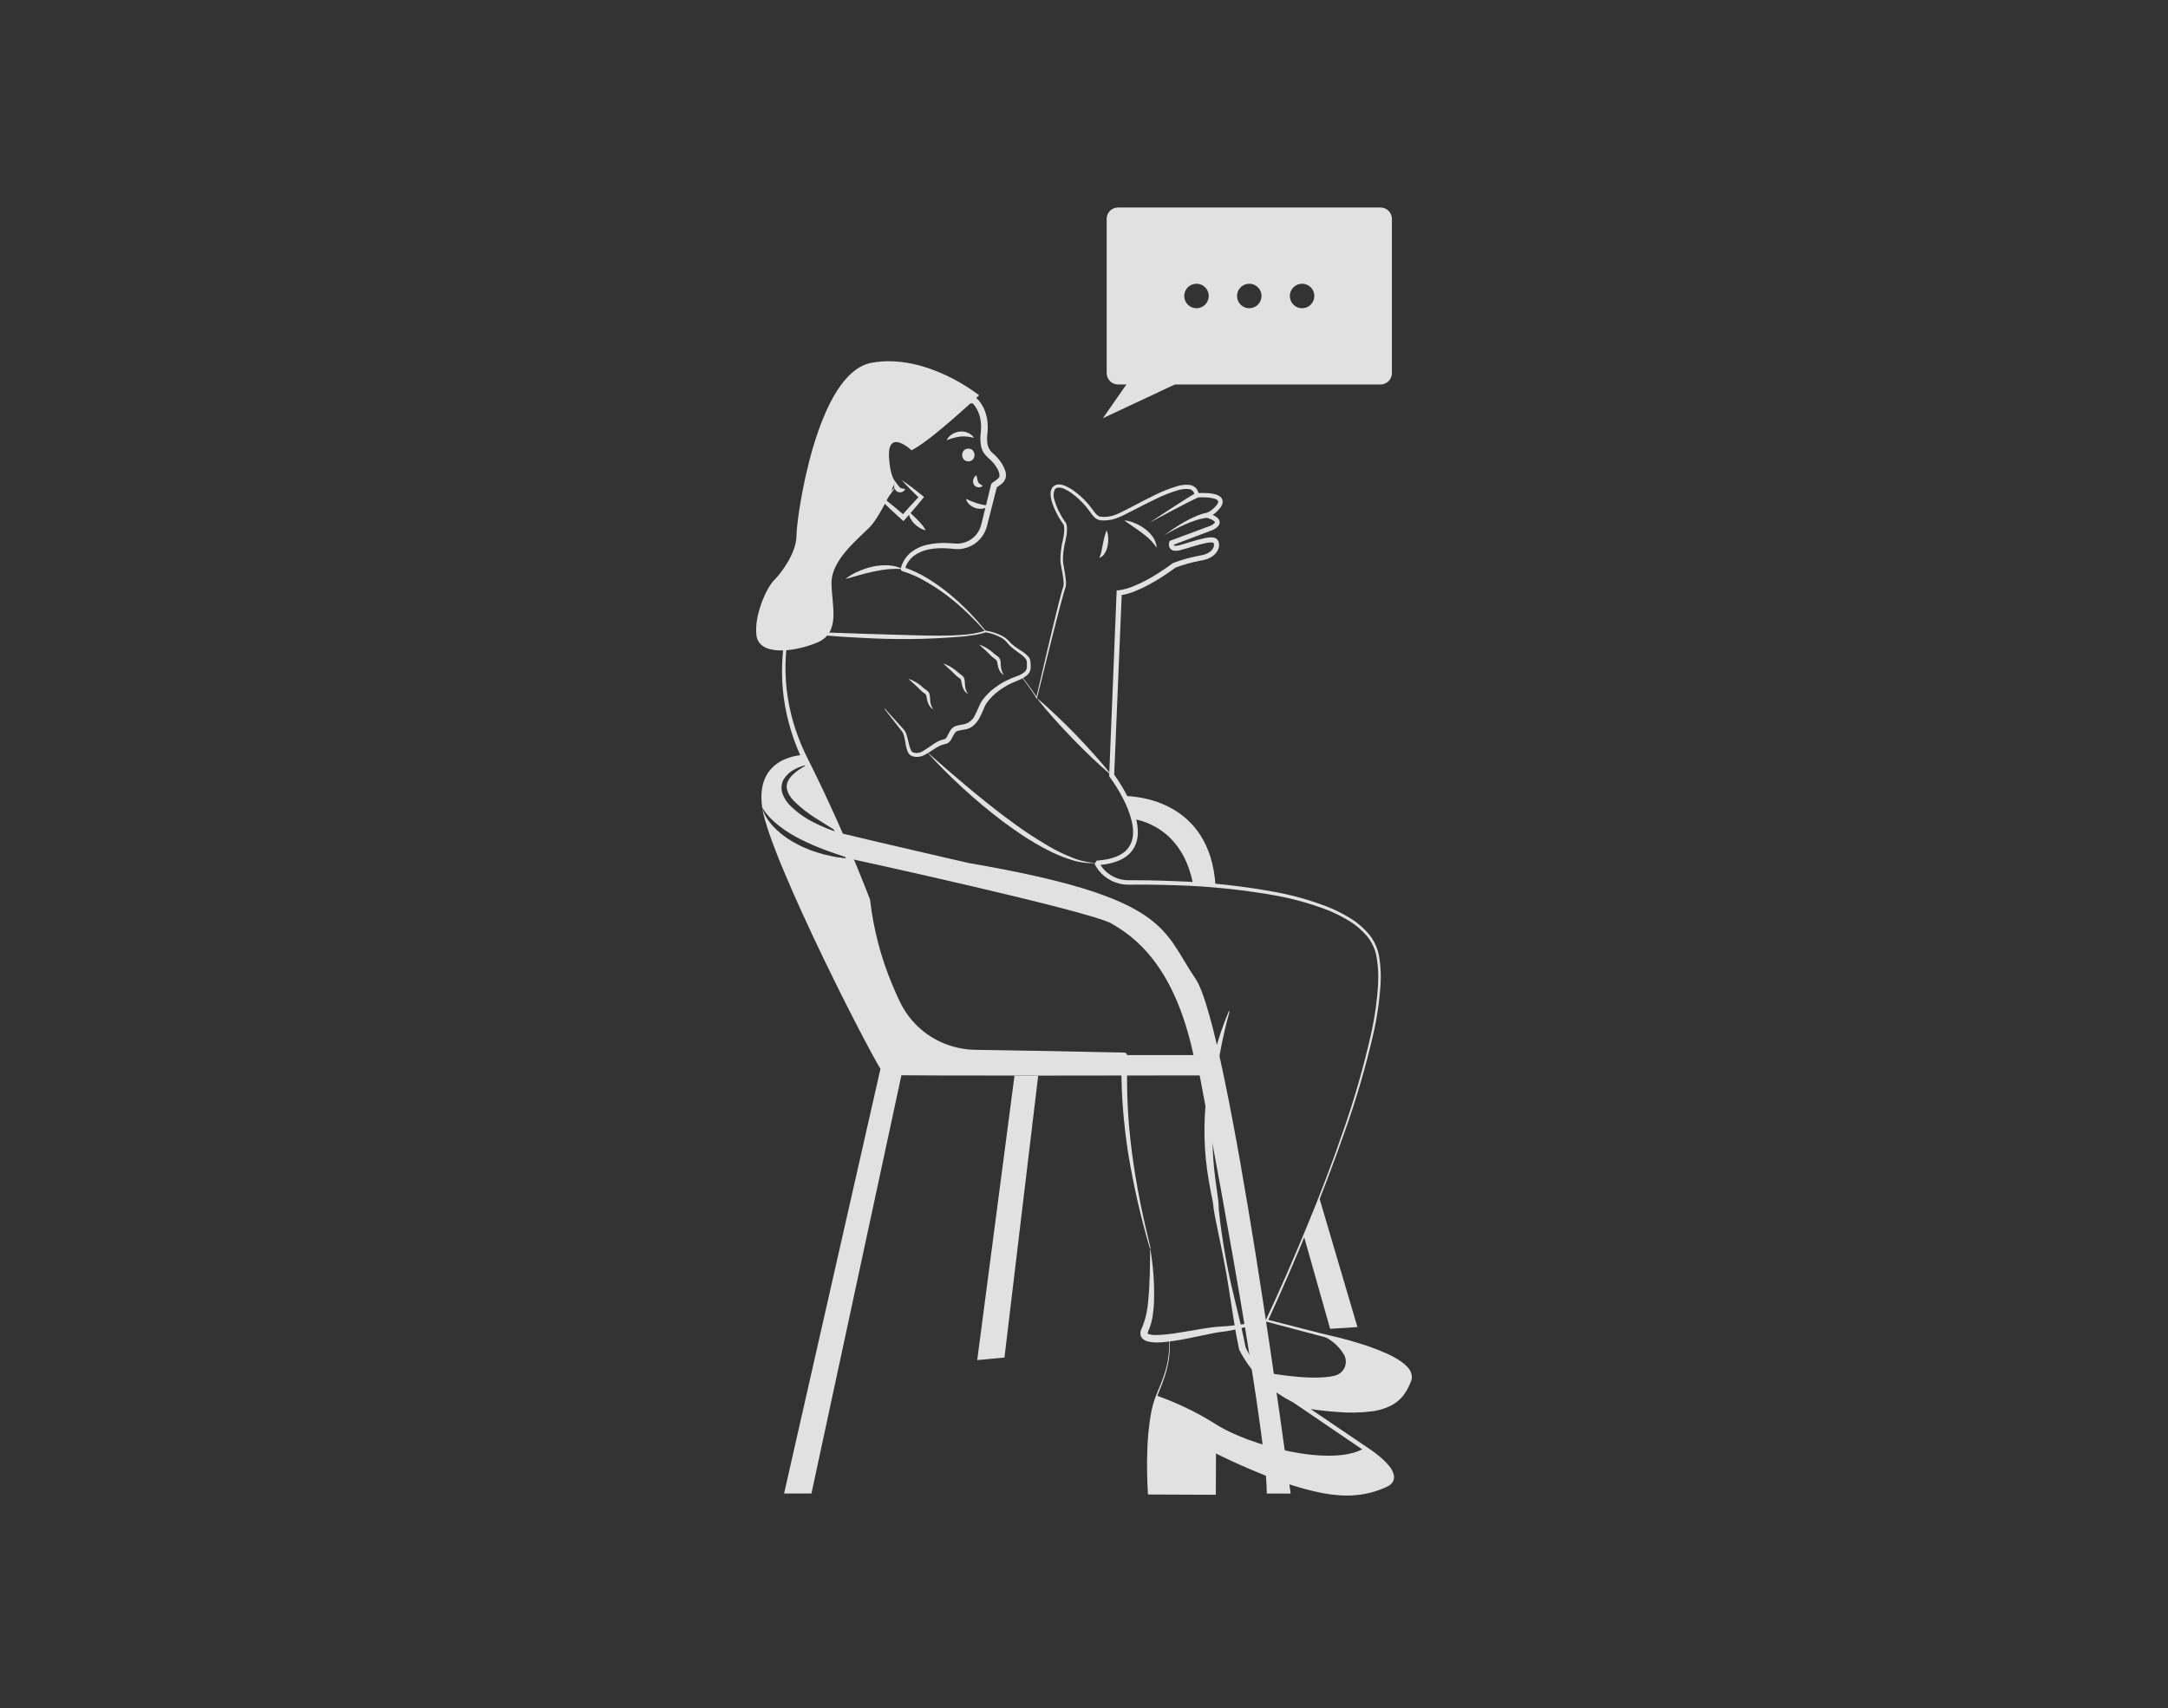 <svg width="250" height="197" viewBox="0 0 250 197" fill="none" xmlns="http://www.w3.org/2000/svg">
<rect x="0" y="0" width="250" height="197" fill="#333333" stroke="none"/>
<g opacity="0.85">
<path d="M113.632 72.864L112.61 71.75C112.25 71.397 111.907 71.029 111.54 70.685C110.814 69.99 110.051 69.335 109.254 68.724C108.458 68.116 107.622 67.563 106.752 67.068C105.899 66.567 104.992 66.166 104.048 65.871L104.045 65.87C103.984 65.853 103.933 65.813 103.901 65.759C103.87 65.705 103.86 65.64 103.874 65.579C104.045 64.853 104.448 64.203 105.022 63.728C105.597 63.275 106.27 62.963 106.986 62.816C107.682 62.668 108.393 62.606 109.103 62.63C109.45 62.632 109.82 62.671 110.145 62.691C110.453 62.715 110.764 62.688 111.064 62.612C111.514 62.501 111.93 62.282 112.276 61.973C112.622 61.665 112.887 61.277 113.048 60.842C113.152 60.569 113.217 60.218 113.304 59.887L114.284 55.889C114.306 55.801 114.359 55.725 114.434 55.676C114.829 55.417 115.227 55.154 115.26 54.927C115.254 54.55 115.129 54.184 114.903 53.881C114.671 53.513 114.383 53.183 114.05 52.904C113.853 52.734 113.675 52.544 113.518 52.337C113.351 52.11 113.229 51.852 113.159 51.579C113.04 51.076 113.013 50.556 113.081 50.044C113.136 49.603 113.145 49.156 113.106 48.713C113.062 48.284 112.954 47.864 112.785 47.468C112.698 47.274 112.595 47.089 112.478 46.912C112.367 46.747 112.239 46.595 112.094 46.46L112.316 46.541L107.125 46.375L101.934 46.173L102.216 45.986C100.309 50.799 98.373 55.598 96.509 60.426C96.292 61.036 95.986 61.609 95.722 62.199L94.904 63.959L93.291 67.488L91.683 71.02C91.145 72.183 90.811 73.43 90.695 74.706C90.429 77.261 90.606 79.842 91.218 82.337C91.524 83.579 91.929 84.795 92.43 85.973C92.676 86.565 92.954 87.135 93.244 87.711C93.533 88.292 93.83 88.868 94.108 89.454C96.367 94.122 98.436 98.875 100.313 103.712C100.325 103.742 100.333 103.774 100.337 103.807L100.337 103.815C100.723 107.171 101.582 110.455 102.889 113.57C103.216 114.341 103.554 115.132 103.934 115.86C105.077 118.057 107.021 119.731 109.364 120.535C110.136 120.805 110.938 120.979 111.753 121.051C112.551 121.108 113.435 121.095 114.28 121.114C115.986 121.135 117.693 121.164 119.399 121.2L129.638 121.402L129.643 121.402C129.732 121.404 129.817 121.441 129.88 121.505C129.942 121.569 129.976 121.655 129.976 121.744C129.962 123.622 129.939 125.482 130.03 127.346C130.116 129.209 130.286 131.07 130.528 132.922C130.774 134.773 131.078 136.618 131.44 138.455C131.803 140.29 132.225 142.115 132.67 143.935C132.673 143.946 132.671 143.958 132.665 143.968C132.659 143.977 132.65 143.984 132.639 143.987C132.628 143.99 132.616 143.989 132.606 143.983C132.597 143.977 132.589 143.968 132.586 143.957C131.529 140.355 130.695 136.69 130.089 132.985C129.802 131.127 129.587 129.257 129.456 127.379C129.317 125.502 129.299 123.613 129.292 121.744L129.63 122.086L119.389 122.03C117.682 122.024 115.975 122.01 114.269 121.987C113.407 121.97 112.583 121.989 111.678 121.929C109.891 121.787 108.17 121.195 106.675 120.207C105.179 119.22 103.958 117.87 103.125 116.284C102.716 115.499 102.374 114.721 102.043 113.919C100.729 110.717 99.876 107.346 99.508 103.904L99.533 104.007C98.62 101.598 97.645 99.202 96.646 96.822C95.65 94.439 94.606 92.077 93.514 89.737L92.686 87.987C92.407 87.402 92.13 86.803 91.892 86.194C91.406 84.979 91.019 83.727 90.733 82.45C90.159 79.895 90.028 77.261 90.346 74.663C90.431 74.014 90.557 73.371 90.722 72.738C90.805 72.422 90.9 72.108 91.01 71.798C91.125 71.492 91.255 71.192 91.4 70.9L93.032 67.379C94.114 65.028 95.228 62.692 96.231 60.309C98.082 55.479 99.86 50.619 101.668 45.775C101.689 45.719 101.727 45.67 101.776 45.637C101.825 45.603 101.884 45.585 101.944 45.586L101.95 45.587L107.144 45.673L112.337 45.796L112.348 45.796C112.426 45.798 112.501 45.827 112.56 45.877C112.764 46.057 112.944 46.262 113.096 46.487C113.242 46.7 113.368 46.925 113.475 47.16C113.68 47.628 113.812 48.124 113.867 48.631C113.914 49.124 113.91 49.621 113.853 50.113C113.799 50.535 113.815 50.963 113.903 51.38C114.015 51.766 114.248 52.106 114.567 52.35C114.95 52.681 115.28 53.069 115.545 53.501C115.678 53.722 115.791 53.954 115.883 54.195C115.999 54.481 116.03 54.794 115.973 55.097C115.885 55.402 115.697 55.669 115.441 55.857C115.23 56.023 115.027 56.148 114.834 56.276L114.984 56.063L113.969 60.053C113.877 60.385 113.82 60.712 113.681 61.082C113.477 61.616 113.147 62.091 112.717 62.468C112.288 62.845 111.773 63.111 111.218 63.243C110.85 63.333 110.47 63.359 110.094 63.321C109.735 63.29 109.423 63.249 109.083 63.239C108.421 63.202 107.757 63.246 107.105 63.369C106.47 63.484 105.87 63.745 105.352 64.132C104.851 64.529 104.494 65.079 104.337 65.699L104.164 65.407C105.143 65.732 106.081 66.169 106.96 66.711C107.828 67.243 108.659 67.833 109.447 68.478C110.232 69.122 110.98 69.808 111.689 70.534C112.048 70.891 112.379 71.275 112.723 71.647L113.698 72.808C113.705 72.817 113.709 72.828 113.708 72.84C113.707 72.851 113.702 72.861 113.694 72.869C113.685 72.876 113.674 72.88 113.663 72.879C113.651 72.879 113.641 72.874 113.633 72.865L113.632 72.864Z" fill="white"/>
<path d="M134.869 154.297C134.921 155.059 134.902 155.824 134.812 156.583C134.71 157.341 134.535 158.087 134.289 158.812C134.05 159.537 133.764 160.244 133.478 160.95C133.211 161.656 133.016 162.388 132.897 163.133C132.665 164.632 132.547 166.147 132.544 167.663C132.526 169.18 132.566 170.702 132.669 172.212L132.519 172.073L140.018 172.04L139.835 172.223L139.814 167.32L139.813 166.996L140.108 167.137C142.756 168.437 145.475 169.588 148.251 170.584C149.64 171.061 151.058 171.447 152.497 171.74C153.923 172.036 155.388 172.094 156.833 171.91C157.548 171.806 158.251 171.623 158.927 171.366C159.26 171.256 159.582 171.116 159.889 170.948C160.013 170.886 160.115 170.785 160.179 170.662C160.243 170.538 160.266 170.397 160.245 170.26C160.169 169.941 160.015 169.647 159.798 169.402C159.572 169.127 159.325 168.87 159.058 168.635C158.512 168.156 157.93 167.72 157.317 167.33L149.974 162.334L149.079 161.725L150.153 161.882C151.49 162.077 152.83 162.275 154.174 162.367C155.508 162.492 156.852 162.473 158.183 162.31C159.486 162.136 160.781 161.639 161.553 160.581L161.823 160.176C161.907 160.036 161.979 159.888 162.058 159.745C162.21 159.473 162.32 159.179 162.383 158.874C162.39 158.583 162.291 158.299 162.103 158.076C161.899 157.828 161.665 157.607 161.406 157.419C160.289 156.678 159.078 156.092 157.805 155.675C156.534 155.22 155.234 154.84 153.924 154.505C152.61 154.198 151.291 153.838 149.981 153.49L146.044 152.444L145.895 152.404L145.96 152.265C147.633 148.723 149.188 145.122 150.687 141.502C152.182 137.879 153.599 134.222 154.864 130.513C156.164 126.818 157.247 123.05 158.107 119.228C158.535 117.321 158.806 115.383 158.917 113.432C158.971 112.463 158.919 111.491 158.762 110.534C158.627 109.583 158.23 108.689 157.615 107.951C156.986 107.22 156.24 106.598 155.407 106.112C154.571 105.619 153.694 105.197 152.787 104.851C150.959 104.173 149.074 103.654 147.156 103.302C143.306 102.611 139.409 102.21 135.499 102.103C134.521 102.067 133.543 102.047 132.565 102.037L131.098 102.033C130.607 102.025 130.131 102.064 129.599 102.01C128.948 101.935 128.324 101.714 127.771 101.362C127.219 101.011 126.754 100.539 126.41 99.981C126.373 99.927 126.343 99.87 126.312 99.812L126.265 99.727L126.242 99.684L126.23 99.662C126.026 99.995 126.491 99.183 126.455 99.267L126.811 99.231C127.049 99.213 127.285 99.18 127.518 99.133L127.868 99.069C127.982 99.041 128.094 99.005 128.207 98.974C128.653 98.855 129.078 98.665 129.464 98.411C129.835 98.162 130.137 97.823 130.342 97.425C130.76 96.632 130.712 95.65 130.511 94.737C130.279 93.808 129.934 92.911 129.483 92.066C129.041 91.209 128.533 90.388 127.963 89.61L127.901 89.525L127.905 89.425L128.756 68.367L128.766 68.111L129.024 68.08C129.589 67.998 130.141 67.847 130.669 67.63C131.213 67.414 131.742 67.164 132.254 66.882C132.771 66.604 133.276 66.298 133.772 65.978C134.266 65.658 134.758 65.322 135.222 64.971L135.258 64.944L135.293 64.931C136.239 64.573 137.214 64.298 138.208 64.107C138.33 64.085 138.464 64.064 138.575 64.04C138.685 64.02 138.794 63.993 138.9 63.959C139.108 63.897 139.304 63.801 139.48 63.675C139.648 63.559 139.787 63.404 139.885 63.225C139.977 63.074 140.01 62.895 139.979 62.722C139.975 62.696 139.966 62.671 139.952 62.649C139.939 62.627 139.92 62.609 139.898 62.595C139.888 62.575 139.854 62.583 139.831 62.568C139.785 62.567 139.747 62.557 139.696 62.558C139.469 62.564 139.243 62.592 139.021 62.643C138.553 62.74 138.08 62.876 137.608 63.016C137.133 63.156 136.663 63.307 136.171 63.437C135.885 63.533 135.58 63.554 135.284 63.499C135.182 63.468 135.087 63.417 135.006 63.347C134.924 63.27 134.863 63.172 134.829 63.064C134.778 62.885 134.782 62.695 134.84 62.519L134.876 62.391L135.013 62.339L139.633 60.621L139.606 60.633C139.765 60.561 139.91 60.464 140.036 60.345C140.067 60.318 140.089 60.283 140.099 60.244C140.101 60.236 140.098 60.209 140.053 60.159C139.931 60.042 139.787 59.95 139.629 59.888C139.454 59.811 139.273 59.747 139.088 59.697L138.221 59.463L139.068 59.184C139.45 59.042 139.792 58.812 140.066 58.512C140.139 58.437 140.208 58.359 140.273 58.278L140.366 58.157C140.384 58.133 140.404 58.086 140.424 58.052C140.455 57.989 140.472 57.921 140.474 57.851C140.47 57.799 140.447 57.751 140.41 57.715C140.275 57.6 140.113 57.522 139.939 57.488C139.735 57.437 139.528 57.403 139.319 57.386C138.887 57.35 138.452 57.347 138.02 57.377L137.794 57.392L137.752 57.152C137.741 56.971 137.678 56.796 137.571 56.65C137.451 56.521 137.291 56.437 137.117 56.411C136.691 56.37 136.26 56.413 135.851 56.54C134.977 56.797 134.127 57.129 133.311 57.534C132.481 57.928 131.662 58.353 130.84 58.777C130.428 58.989 130.015 59.2 129.595 59.402C129.168 59.625 128.718 59.8 128.252 59.925C128.016 59.965 127.787 59.998 127.546 60.018C127.294 60.047 127.04 60.038 126.792 59.989C126.528 59.922 126.29 59.776 126.111 59.571C125.953 59.39 125.806 59.202 125.669 59.005C125.146 58.263 124.514 57.604 123.794 57.05C123.446 56.771 123.063 56.54 122.654 56.361C122.466 56.279 122.262 56.237 122.056 56.237C121.968 56.238 121.882 56.26 121.805 56.303C121.728 56.345 121.662 56.405 121.614 56.479C121.457 56.865 121.452 57.297 121.601 57.687C121.724 58.121 121.887 58.544 122.089 58.948C122.284 59.356 122.511 59.747 122.769 60.119L122.882 60.259C122.923 60.321 122.954 60.389 122.974 60.46C123.01 60.583 123.031 60.711 123.036 60.839C123.048 61.079 123.038 61.32 123.008 61.559C122.981 61.795 122.94 62.029 122.885 62.26C122.827 62.49 122.776 62.703 122.734 62.929C122.65 63.377 122.598 63.83 122.577 64.285L122.569 64.626C122.572 64.735 122.583 64.843 122.6 64.95C122.632 65.174 122.674 65.401 122.715 65.629C122.806 66.087 122.873 66.55 122.916 67.016C122.944 67.263 122.929 67.513 122.871 67.755L122.755 68.081L122.659 68.411L122.295 69.746C121.357 73.322 120.472 76.915 119.586 80.506L119.554 80.634L119.493 80.514C119.373 80.296 119.242 80.084 119.1 79.879L118.67 79.259C118.377 78.849 118.078 78.443 117.776 78.04L117.822 78.005C118.129 78.404 118.435 78.806 118.733 79.213L119.173 79.829C119.322 80.037 119.459 80.252 119.583 80.475L119.49 80.483C120.328 76.88 121.164 73.277 122.054 69.684C122.167 69.235 122.28 68.787 122.405 68.338L122.5 68.002L122.614 67.673C122.659 67.464 122.668 67.248 122.642 67.035C122.596 66.58 122.527 66.128 122.435 65.68C122.393 65.453 122.348 65.225 122.313 64.992C122.293 64.871 122.281 64.749 122.276 64.626L122.283 64.273C122.301 63.804 122.351 63.337 122.434 62.874C122.475 62.645 122.53 62.408 122.584 62.19C122.634 61.97 122.671 61.748 122.695 61.524C122.722 61.304 122.729 61.081 122.717 60.86C122.712 60.757 122.696 60.655 122.667 60.556C122.635 60.452 122.615 60.444 122.51 60.315C122.237 59.929 121.996 59.521 121.789 59.095C121.574 58.673 121.4 58.232 121.267 57.777C121.199 57.542 121.158 57.3 121.144 57.056C121.122 56.788 121.182 56.519 121.316 56.286C121.394 56.165 121.5 56.065 121.626 55.994C121.751 55.923 121.892 55.883 122.036 55.877C122.294 55.872 122.55 55.921 122.788 56.021C123.23 56.209 123.645 56.455 124.022 56.753C124.775 57.323 125.438 58.004 125.988 58.772C126.266 59.143 126.516 59.524 126.884 59.594C127.316 59.641 127.754 59.614 128.178 59.516C128.605 59.394 129.017 59.228 129.409 59.02C129.821 58.818 130.23 58.605 130.639 58.39C131.457 57.961 132.277 57.528 133.115 57.123C133.954 56.7 134.829 56.351 135.729 56.08C136.204 55.931 136.706 55.881 137.202 55.933C137.488 55.977 137.751 56.118 137.945 56.332C138.12 56.555 138.225 56.825 138.246 57.107L137.979 56.883C138.44 56.847 138.902 56.847 139.363 56.882C139.601 56.901 139.836 56.938 140.068 56.994C140.335 57.048 140.583 57.175 140.783 57.36C140.905 57.484 140.978 57.647 140.99 57.82C140.995 57.975 140.963 58.129 140.896 58.269C140.865 58.334 140.83 58.397 140.792 58.458C140.755 58.509 140.719 58.557 140.681 58.604C140.607 58.698 140.528 58.788 140.445 58.875C140.114 59.24 139.7 59.52 139.238 59.691L139.218 59.178C139.433 59.234 139.644 59.307 139.848 59.395C140.077 59.486 140.285 59.623 140.459 59.797C140.519 59.859 140.567 59.933 140.599 60.014C140.631 60.096 140.646 60.182 140.644 60.269C140.631 60.437 140.559 60.594 140.442 60.714C140.271 60.885 140.072 61.025 139.853 61.127L139.843 61.132L139.827 61.138L135.216 62.881L135.389 62.702C135.371 62.763 135.368 62.828 135.382 62.89C135.395 62.923 135.389 62.919 135.445 62.942C135.64 62.963 135.838 62.94 136.024 62.876C136.49 62.751 136.965 62.599 137.442 62.458C137.92 62.316 138.401 62.176 138.904 62.071C139.167 62.011 139.435 61.978 139.704 61.973C139.783 61.975 139.861 61.982 139.939 61.993C140.037 62.011 140.13 62.048 140.215 62.102C140.381 62.209 140.5 62.377 140.545 62.57C140.617 62.887 140.567 63.219 140.403 63.501C140.264 63.759 140.066 63.981 139.827 64.15C139.599 64.314 139.346 64.439 139.078 64.52C138.949 64.562 138.816 64.595 138.682 64.62L138.318 64.687C137.362 64.871 136.424 65.138 135.513 65.482L135.584 65.442C135.096 65.811 134.602 66.149 134.095 66.478C133.589 66.806 133.072 67.12 132.539 67.407C132.006 67.702 131.455 67.963 130.889 68.189C130.312 68.426 129.708 68.591 129.09 68.679L129.358 68.392L128.478 89.448L128.42 89.264C129.007 90.07 129.53 90.921 129.985 91.808C130.455 92.697 130.813 93.64 131.052 94.616C131.166 95.117 131.219 95.631 131.209 96.145C131.198 96.677 131.068 97.199 130.827 97.674C130.58 98.151 130.216 98.558 129.77 98.856C129.335 99.142 128.858 99.355 128.356 99.489C128.233 99.522 128.11 99.561 127.987 99.59L127.613 99.658C127.366 99.707 127.116 99.741 126.864 99.759L126.49 99.796C126.43 99.878 126.893 99.074 126.703 99.424L126.713 99.443L126.734 99.48L126.775 99.556C126.801 99.607 126.83 99.657 126.861 99.705C127.161 100.196 127.569 100.613 128.054 100.923C128.538 101.234 129.087 101.431 129.659 101.499C130.102 101.55 130.61 101.518 131.098 101.529L132.572 101.543C133.554 101.56 134.536 101.587 135.517 101.63C139.449 101.765 143.365 102.195 147.231 102.918C149.169 103.287 151.071 103.825 152.915 104.524C153.839 104.884 154.73 105.32 155.58 105.83C156.439 106.341 157.209 106.991 157.856 107.753C158.5 108.534 158.915 109.479 159.055 110.482C159.212 111.461 159.26 112.454 159.2 113.444C159.079 115.41 158.797 117.362 158.356 119.281C157.476 123.108 156.372 126.88 155.05 130.577C152.446 137.98 149.46 145.24 146.192 152.375L146.108 152.196L150.051 153.206C151.368 153.542 152.671 153.886 154.004 154.184C155.326 154.509 156.638 154.88 157.927 155.328C158.572 155.554 159.211 155.799 159.836 156.082C160.472 156.358 161.078 156.697 161.646 157.094C161.937 157.303 162.201 157.548 162.43 157.824C162.682 158.126 162.815 158.51 162.804 158.903C162.801 159.003 162.783 159.103 162.75 159.197C162.728 159.287 162.697 159.375 162.657 159.458C162.585 159.617 162.525 159.779 162.444 159.935C162.362 160.09 162.285 160.247 162.197 160.4L161.905 160.843C161.479 161.421 160.916 161.884 160.266 162.189C159.63 162.489 158.952 162.688 158.255 162.78C156.889 162.952 155.509 162.976 154.139 162.852C152.774 162.763 151.424 162.567 150.076 162.374L150.254 161.922L157.595 166.897C158.229 167.304 158.832 167.759 159.396 168.258C159.684 168.513 159.95 168.791 160.192 169.089C160.464 169.403 160.652 169.78 160.739 170.187C160.779 170.423 160.739 170.665 160.626 170.877C160.57 170.979 160.501 171.074 160.419 171.159C160.34 171.233 160.254 171.301 160.163 171.361C159.823 171.551 159.466 171.707 159.096 171.827C158.387 172.094 157.652 172.282 156.902 172.388C156.153 172.491 155.397 172.523 154.642 172.482C154.268 172.447 153.893 172.418 153.52 172.376L152.411 172.2C150.951 171.898 149.513 171.501 148.104 171.012C145.312 170.005 142.582 168.833 139.929 167.503L140.222 167.32L140.201 172.223L140.201 172.407L140.018 172.407L132.519 172.375L132.376 172.374L132.368 172.235C132.278 170.708 132.245 169.184 132.289 167.658C132.314 166.13 132.455 164.607 132.71 163.1C132.842 162.344 133.051 161.603 133.334 160.89C133.63 160.189 133.924 159.489 134.172 158.772C134.426 158.058 134.611 157.321 134.722 156.571C134.822 155.818 134.853 155.058 134.812 154.301L134.869 154.297Z" fill="white"/>
<path d="M97.471 66.793C97.931 66.432 98.436 66.132 98.973 65.902C99.509 65.663 100.067 65.479 100.639 65.351C101.218 65.229 101.81 65.178 102.401 65.2C102.993 65.228 103.573 65.377 104.105 65.639C103.54 65.602 102.973 65.606 102.409 65.65C101.855 65.71 101.305 65.799 100.76 65.915C100.213 66.028 99.672 66.177 99.126 66.323L97.471 66.793Z" fill="white"/>
<path d="M132.518 60.303L135.17 58.564L136.505 57.706C136.954 57.423 137.398 57.141 137.87 56.872L138.128 57.388C137.661 57.6 137.188 57.843 136.72 58.082L135.315 58.812L132.518 60.303Z" fill="white"/>
<path d="M134.249 61.745C134.976 61.191 135.738 60.683 136.53 60.226C136.93 59.995 137.342 59.785 137.764 59.598C138.197 59.403 138.648 59.254 139.112 59.152L139.194 59.723C138.76 59.772 138.332 59.866 137.917 60.003C137.489 60.14 137.07 60.301 136.66 60.484C135.83 60.852 135.025 61.273 134.249 61.745Z" fill="white"/>
<path d="M129.634 60.014C130.067 60.061 130.49 60.175 130.888 60.351C131.292 60.517 131.673 60.733 132.022 60.996C132.381 61.258 132.694 61.579 132.947 61.944C133.207 62.309 133.359 62.74 133.384 63.187C133.157 62.842 132.894 62.521 132.6 62.231C132.308 61.955 131.999 61.697 131.676 61.457C131.029 60.965 130.332 60.534 129.634 60.014Z" fill="white"/>
<path d="M127.614 61.168C127.722 61.444 127.782 61.736 127.793 62.032C127.81 62.323 127.791 62.615 127.736 62.901C127.683 63.197 127.581 63.481 127.434 63.742C127.368 63.884 127.272 64.01 127.154 64.114C127.037 64.217 126.898 64.294 126.749 64.341C126.88 64.102 126.971 63.843 127.016 63.574L127.17 62.792C127.221 62.527 127.275 62.26 127.346 61.99C127.412 61.709 127.502 61.434 127.614 61.168Z" fill="white"/>
<path d="M112.903 45.592C112.903 45.592 107.423 50.784 105.115 51.938C105.115 51.938 102.306 49.3 102.519 52.803C102.654 55.037 103.24 55.543 103.24 55.543C103.24 55.543 101.653 59.437 100.211 60.88C98.769 62.322 95.884 64.629 95.884 67.226C95.884 69.822 97.038 72.995 94.154 74.149C91.269 75.302 87.519 75.591 87.231 73.283C86.942 70.976 88.385 67.803 89.25 66.937C90.115 66.072 91.846 63.764 91.846 61.745C91.846 59.726 94.154 42.995 100.5 41.842C106.846 40.688 112.903 45.592 112.903 45.592Z" fill="white"/>
<path d="M103.24 55.543C103.342 55.669 103.437 55.799 103.525 55.934C103.586 56.025 103.655 56.109 103.731 56.188C103.788 56.248 103.861 56.292 103.942 56.315C104.006 56.335 104.071 56.35 104.137 56.361C104.224 56.372 104.309 56.388 104.394 56.408C104.353 56.495 104.293 56.571 104.22 56.633C104.146 56.694 104.061 56.739 103.968 56.764C103.858 56.797 103.741 56.8 103.629 56.772C103.517 56.744 103.415 56.686 103.333 56.605C103.197 56.466 103.114 56.284 103.097 56.091C103.08 55.897 103.131 55.704 103.24 55.543Z" fill="white"/>
<path d="M103.973 55.361C104.394 55.642 104.796 55.944 105.199 56.245C105.599 56.549 105.994 56.859 106.384 57.175L106.555 57.313L106.405 57.503C106.243 57.709 106.073 57.907 105.907 58.109C105.739 58.309 105.575 58.514 105.403 58.71C105.059 59.104 104.724 59.505 104.371 59.891L104.179 60.102L103.97 59.917C103.219 59.252 102.49 58.563 101.773 57.86L101.627 57.717L101.755 57.588C102.269 57.074 102.788 56.566 103.337 56.083C102.928 56.689 102.489 57.269 102.044 57.843L102.027 57.571C102.815 58.194 103.591 58.83 104.345 59.49L103.944 59.516C104.283 59.117 104.638 58.733 104.985 58.343C105.158 58.147 105.341 57.959 105.518 57.767C105.697 57.576 105.872 57.382 106.056 57.196L106.077 57.524C105.714 57.177 105.357 56.825 105.004 56.466C104.655 56.104 104.304 55.744 103.973 55.361Z" fill="white"/>
<path d="M111.663 53.215C112.609 53.215 112.611 51.745 111.663 51.745C110.717 51.745 110.715 53.215 111.663 53.215Z" fill="white"/>
<path d="M109.153 50.784C109.292 50.503 109.505 50.267 109.77 50.101C110.036 49.923 110.342 49.812 110.66 49.779C110.982 49.739 111.309 49.787 111.605 49.919C111.896 50.038 112.146 50.238 112.326 50.495C112.015 50.447 111.752 50.374 111.486 50.353C111.233 50.323 110.976 50.322 110.723 50.352C110.183 50.428 109.656 50.573 109.153 50.784Z" fill="white"/>
<path d="M112.597 54.816C112.649 55.002 112.675 55.153 112.701 55.285C112.721 55.388 112.751 55.489 112.792 55.586C112.824 55.663 112.876 55.73 112.943 55.78C112.983 55.822 113.048 55.851 113.108 55.899C113.183 55.942 113.256 55.991 113.324 56.044C113.251 56.102 113.17 56.149 113.082 56.181C112.99 56.208 112.894 56.216 112.799 56.207C112.685 56.197 112.576 56.156 112.483 56.09C112.39 56.024 112.316 55.934 112.27 55.829C112.194 55.649 112.185 55.448 112.245 55.262C112.305 55.076 112.43 54.918 112.597 54.816Z" fill="white"/>
<path d="M90.866 72.806L96.58 72.992C98.483 73.068 100.386 73.124 102.288 73.178L105.14 73.263C106.091 73.295 107.042 73.312 107.993 73.315C108.944 73.32 109.896 73.303 110.843 73.227C111.787 73.19 112.723 73.027 113.625 72.745L113.65 72.736L113.673 72.739C114.324 72.837 114.956 73.037 115.544 73.333C115.847 73.486 116.118 73.694 116.345 73.947C116.547 74.183 116.778 74.394 117.032 74.575C117.286 74.761 117.558 74.93 117.829 75.111C118.122 75.29 118.387 75.513 118.612 75.772C118.739 75.932 118.815 76.127 118.829 76.331L118.853 76.815C118.865 77.003 118.842 77.192 118.785 77.372C118.717 77.558 118.604 77.725 118.455 77.857C118.191 78.085 117.892 78.27 117.569 78.404L116.681 78.78C116.113 79.039 115.577 79.364 115.084 79.747C114.592 80.118 114.158 80.559 113.796 81.057C113.712 81.176 113.638 81.3 113.576 81.431C113.512 81.566 113.451 81.716 113.388 81.863C113.264 82.171 113.124 82.472 112.968 82.766C112.804 83.082 112.59 83.369 112.334 83.616C112.057 83.881 111.708 84.059 111.33 84.128C111.027 84.169 110.726 84.227 110.428 84.3C110.325 84.331 110.232 84.392 110.162 84.474C110.075 84.585 109.999 84.703 109.936 84.829C109.863 84.961 109.794 85.105 109.702 85.264C109.604 85.456 109.454 85.615 109.268 85.724C109.101 85.794 108.926 85.846 108.748 85.879C108.608 85.917 108.472 85.968 108.342 86.031C108.066 86.173 107.8 86.333 107.546 86.511C107.274 86.688 107.001 86.867 106.702 87.028C106.388 87.219 106.026 87.315 105.658 87.305C105.567 87.299 105.477 87.285 105.387 87.266C105.293 87.249 105.201 87.221 105.114 87.183C104.921 87.092 104.77 86.933 104.689 86.736C104.556 86.422 104.466 86.091 104.421 85.753C104.373 85.44 104.31 85.13 104.231 84.824C104.194 84.683 104.136 84.547 104.06 84.422C103.994 84.319 103.869 84.176 103.775 84.055L103.176 83.291L101.983 81.765L102.028 81.728L103.327 83.159L103.973 83.874C104.083 84.002 104.179 84.095 104.301 84.254C104.401 84.4 104.479 84.559 104.533 84.726C104.632 85.04 104.714 85.358 104.78 85.68C104.835 85.979 104.928 86.269 105.058 86.545C105.102 86.648 105.183 86.732 105.285 86.78C105.345 86.805 105.409 86.821 105.474 86.83C105.542 86.843 105.612 86.85 105.682 86.853C105.963 86.849 106.236 86.762 106.469 86.605C106.734 86.452 106.996 86.269 107.258 86.087C107.527 85.887 107.808 85.706 108.102 85.545C108.259 85.462 108.423 85.395 108.593 85.343C108.73 85.313 108.865 85.271 108.996 85.22C109.084 85.156 109.154 85.07 109.2 84.97C109.268 84.849 109.337 84.702 109.417 84.55C109.497 84.387 109.594 84.233 109.707 84.09C109.845 83.924 110.027 83.8 110.231 83.731C110.557 83.641 110.889 83.57 111.223 83.521C111.491 83.449 111.739 83.317 111.948 83.135C112.157 82.953 112.322 82.726 112.429 82.47C112.576 82.204 112.699 81.917 112.83 81.623C112.895 81.475 112.959 81.327 113.035 81.172C113.114 81.013 113.207 80.861 113.312 80.718C113.717 80.178 114.201 79.701 114.746 79.303C115.279 78.904 115.857 78.568 116.468 78.302C116.619 78.231 116.777 78.178 116.932 78.117C117.078 78.06 117.229 78.011 117.369 77.948C117.647 77.844 117.906 77.697 118.138 77.513C118.239 77.43 118.316 77.323 118.365 77.202C118.413 77.081 118.43 76.95 118.415 76.821L118.409 76.338C118.404 76.219 118.363 76.103 118.291 76.007C118.101 75.773 117.877 75.568 117.626 75.4C117.37 75.211 117.102 75.025 116.844 74.82C116.58 74.616 116.342 74.38 116.136 74.118C115.939 73.882 115.701 73.684 115.432 73.536C114.875 73.234 114.271 73.029 113.646 72.93L113.694 72.925C113.234 73.075 112.763 73.184 112.284 73.25C111.811 73.327 111.336 73.383 110.86 73.43C110.384 73.473 109.907 73.508 109.431 73.536C108.954 73.568 108.477 73.599 108 73.619C106.092 73.711 104.183 73.734 102.274 73.687C101.32 73.675 100.367 73.615 99.414 73.572C98.462 73.521 97.509 73.474 96.558 73.403L93.707 73.171C92.758 73.075 91.808 72.986 90.862 72.864L90.866 72.806Z" fill="white"/>
<path d="M104.75 78.285C105.133 78.419 105.498 78.602 105.835 78.829C106.008 78.941 106.172 79.067 106.326 79.203C106.461 79.333 106.607 79.451 106.763 79.555C106.86 79.618 106.949 79.691 107.03 79.773C107.118 79.874 107.178 79.996 107.206 80.127C107.238 80.33 107.256 80.536 107.259 80.742C107.272 81.127 107.395 81.499 107.613 81.816C107.432 81.709 107.278 81.561 107.163 81.386C107.052 81.203 106.972 81.004 106.926 80.796C106.871 80.589 106.863 80.384 106.81 80.232C106.794 80.168 106.762 80.109 106.719 80.059C106.656 80.004 106.588 79.954 106.517 79.91C106.345 79.789 106.185 79.65 106.042 79.496C105.914 79.357 105.769 79.229 105.628 79.094C105.34 78.83 105.041 78.569 104.75 78.285Z" fill="white"/>
<path d="M108.765 76.52C109.148 76.654 109.513 76.837 109.85 77.063C110.023 77.176 110.187 77.301 110.341 77.438C110.476 77.568 110.622 77.686 110.778 77.79C110.875 77.853 110.964 77.926 111.045 78.007C111.133 78.108 111.194 78.23 111.221 78.361C111.253 78.565 111.271 78.771 111.274 78.977C111.287 79.361 111.41 79.734 111.628 80.05C111.447 79.943 111.293 79.796 111.178 79.621C111.067 79.438 110.987 79.239 110.941 79.031C110.886 78.823 110.878 78.619 110.825 78.466C110.809 78.403 110.778 78.344 110.734 78.294C110.671 78.239 110.603 78.189 110.532 78.145C110.36 78.024 110.201 77.885 110.057 77.731C109.929 77.592 109.784 77.464 109.643 77.329C109.355 77.064 109.056 76.804 108.765 76.52Z" fill="white"/>
<path d="M112.903 74.339C113.287 74.473 113.652 74.656 113.989 74.883C114.161 74.995 114.326 75.12 114.48 75.257C114.615 75.387 114.761 75.505 114.917 75.609C115.013 75.672 115.103 75.745 115.184 75.827C115.272 75.928 115.332 76.049 115.36 76.18C115.392 76.384 115.41 76.59 115.413 76.796C115.426 77.181 115.549 77.553 115.767 77.87C115.586 77.763 115.432 77.615 115.316 77.44C115.206 77.257 115.126 77.058 115.08 76.85C115.025 76.643 115.017 76.438 114.964 76.285C114.947 76.222 114.916 76.163 114.873 76.113C114.81 76.058 114.742 76.008 114.67 75.964C114.498 75.843 114.339 75.704 114.195 75.55C114.068 75.411 113.923 75.283 113.782 75.148C113.494 74.883 113.195 74.623 112.903 74.339Z" fill="white"/>
<path d="M119.538 80.495C120.345 81.157 121.111 81.859 121.862 82.574C122.617 83.287 123.347 84.024 124.072 84.765C124.789 85.514 125.502 86.268 126.19 87.045C126.881 87.819 127.557 88.608 128.192 89.437C127.384 88.775 126.618 88.073 125.866 87.358C125.112 86.644 124.382 85.908 123.658 85.166C122.941 84.417 122.228 83.663 121.54 82.886C120.849 82.111 120.173 81.323 119.538 80.495Z" fill="white"/>
<path d="M106.831 86.673C108.319 88 109.827 89.298 111.345 90.58C112.87 91.855 114.409 93.108 115.998 94.295C117.571 95.496 119.216 96.6 120.924 97.599C121.776 98.097 122.665 98.529 123.582 98.892C124.495 99.277 125.471 99.494 126.461 99.533C125.456 99.605 124.446 99.478 123.49 99.159C122.53 98.856 121.6 98.466 120.71 97.995C119.816 97.537 118.955 97.019 118.111 96.479C117.274 95.929 116.455 95.352 115.652 94.756C114.056 93.549 112.522 92.27 111.05 90.917C109.573 89.574 108.165 88.157 106.831 86.673Z" fill="white"/>
<path d="M150.097 162.167C149.335 161.877 148.603 161.512 147.913 161.078C147.217 160.645 146.559 160.154 145.946 159.61C144.695 158.518 143.667 157.196 142.917 155.714L142.899 155.679L142.886 155.622C142.189 152.401 141.853 149.11 141.226 145.877C140.927 144.257 140.572 142.649 140.245 141.029C140.166 140.623 140.081 140.22 140.013 139.806C139.973 139.606 139.946 139.388 139.924 139.164C139.894 138.942 139.887 138.801 139.843 138.588C139.695 137.797 139.514 136.98 139.386 136.161C138.816 132.874 138.735 129.52 139.146 126.209C139.554 122.912 140.414 119.687 141.702 116.624L141.784 116.652C140.912 119.811 140.317 123.039 140.007 126.301C139.852 127.922 139.788 129.549 139.815 131.177C139.822 132.806 139.935 134.433 140.153 136.048C140.25 136.861 140.389 137.66 140.488 138.497C140.52 138.689 140.519 138.962 140.53 139.15C140.536 139.337 140.543 139.528 140.568 139.735C140.604 140.138 140.656 140.547 140.706 140.954C140.916 142.584 141.171 144.212 141.483 145.828C142.088 149.065 143.035 152.234 143.646 155.468L143.615 155.376C143.957 156.079 144.361 156.75 144.822 157.382C145.039 157.709 145.304 158.002 145.548 158.31C145.815 158.599 146.069 158.901 146.354 159.176C147.481 160.307 148.751 161.286 150.131 162.088L150.097 162.167Z" fill="white"/>
<path d="M132.627 143.945C132.986 145.98 133.136 148.046 133.073 150.111L133.027 150.893L132.935 151.677C132.861 152.217 132.724 152.747 132.527 153.256C132.44 153.422 132.376 153.6 132.338 153.784C132.337 153.813 132.335 153.791 132.361 153.821C132.42 153.86 132.486 153.889 132.555 153.904C132.768 153.957 132.987 153.982 133.207 153.98C133.443 153.987 133.689 153.972 133.934 153.956C134.922 153.89 135.928 153.719 136.932 153.549C137.941 153.392 138.942 153.186 139.981 153.068L140.375 153.028L140.768 153.004C141.017 152.994 141.268 152.97 141.52 152.951C142.025 152.91 142.53 152.845 143.035 152.777C144.048 152.647 145.059 152.479 146.076 152.32C145.105 152.665 144.115 152.945 143.114 153.194C142.612 153.313 142.107 153.423 141.595 153.513C141.338 153.559 141.081 153.598 140.82 153.627C140.555 153.657 140.333 153.687 140.079 153.736C138.092 154.117 136.097 154.642 133.993 154.819C133.727 154.832 133.461 154.845 133.184 154.834C132.891 154.832 132.599 154.792 132.316 154.714C132.137 154.666 131.969 154.582 131.824 154.467C131.734 154.39 131.658 154.299 131.6 154.196C131.544 154.087 131.512 153.968 131.506 153.846C131.503 153.789 131.502 153.732 131.504 153.676L131.534 153.535C131.545 153.489 131.555 153.44 131.569 153.397L131.619 153.283L131.779 152.926C132.127 152.008 132.337 151.043 132.402 150.063C132.6 148.05 132.616 145.999 132.627 143.945Z" fill="white"/>
<path d="M157.325 167.031C153.61 169.275 144.01 166.76 140.116 164.216C137.998 162.891 135.74 161.804 133.384 160.974C131.942 164.435 132.519 172.224 132.519 172.224H140.018V167.32C152.999 173.666 156.749 172.512 159.633 171.358C162.518 170.204 157.325 167.031 157.325 167.031Z" fill="white"/>
<path d="M144.932 158.109C144.932 158.109 151.009 159.407 153.94 158.663C154.196 158.598 154.432 158.474 154.63 158.299C154.828 158.124 154.981 157.905 155.077 157.66C155.174 157.414 155.21 157.149 155.183 156.886C155.156 156.624 155.068 156.372 154.924 156.15C154.205 154.998 153.078 154.161 151.767 153.805L152.71 154.051C152.71 154.051 163.672 156.359 162.518 159.243C161.364 162.128 159.345 163.57 150.114 162.128C147.409 160.89 144.932 158.109 144.932 158.109Z" fill="white"/>
<path d="M93.106 88.207C92.643 88.435 92.204 88.709 91.795 89.024C91.598 89.174 91.416 89.343 91.251 89.527C91.091 89.7 90.958 89.896 90.858 90.109C90.454 90.944 90.984 91.851 91.689 92.525C92.421 93.226 93.223 93.849 94.084 94.383C94.95 94.944 95.843 95.468 96.726 96.036L93.106 88.207ZM137.867 112.899C133.99 107.222 134.88 103.523 111.697 99.54C111.697 99.54 99.132 96.652 96.726 96.036C95.722 95.726 94.748 95.327 93.814 94.845C92.855 94.366 91.974 93.745 91.2 93.004C90.791 92.611 90.469 92.136 90.255 91.611C90.145 91.329 90.1 91.025 90.123 90.722C90.145 90.42 90.235 90.126 90.385 89.863C90.686 89.387 91.109 89 91.61 88.744C92.079 88.491 92.583 88.31 93.106 88.207L92.586 87.084C92.586 87.084 87.052 87.159 87.884 93.107C88.128 93.544 88.431 93.945 88.784 94.301C88.952 94.486 89.136 94.65 89.314 94.817C89.509 94.972 89.684 95.146 89.886 95.29C90.667 95.893 91.508 96.414 92.397 96.843C93.289 97.286 94.202 97.683 95.135 98.031C95.611 98.192 96.079 98.373 96.558 98.537C97.037 98.695 97.516 98.849 97.996 99.037C97.996 99.037 125.716 105.076 128.19 106.531C130.667 107.985 135.365 111.133 137.624 121.693H112.73C110.665 121.69 108.648 121.075 106.933 119.924C105.219 118.773 103.885 117.139 103.101 115.229C101.742 111.927 100.357 107.79 99.922 103.858L97.996 99.037C97.489 98.999 96.983 98.931 96.473 98.862C95.973 98.773 95.474 98.657 94.974 98.54C94.481 98.404 93.992 98.246 93.506 98.075C93.03 97.877 92.548 97.699 92.089 97.452C91.628 97.218 91.18 96.958 90.748 96.672C90.32 96.377 89.915 96.05 89.537 95.694C89.345 95.519 89.171 95.321 88.996 95.129C88.835 94.924 88.664 94.729 88.524 94.51C88.222 94.087 88.005 93.611 87.884 93.107C88.712 99.054 101.452 123.838 102.006 123.975C102.56 124.115 138.339 124.037 138.339 124.037C138.339 124.037 146.127 164.568 146.076 172.264H148.827C148.827 172.264 141.744 118.575 137.867 112.899Z" fill="white"/>
<path d="M101.527 123.287L90.414 172.263H93.57L103.946 124.021L101.527 123.287Z" fill="white"/>
<path d="M116.986 124.059L112.687 156.871L115.829 156.578L119.718 124.059C118.803 124.059 117.889 124.059 116.986 124.059Z" fill="white"/>
<path d="M156.531 153.063L152.135 138.162C151.529 139.703 150.929 141.181 150.355 142.565L153.381 153.264L156.531 153.063Z" fill="white"/>
<path d="M129.669 91.809C130.124 92.652 130.481 93.544 130.732 94.469C132.226 94.729 136.433 95.994 137.57 101.967C138.414 102.016 139.283 102.078 140.166 102.155C139.541 92.288 131.016 91.826 129.669 91.809Z" fill="white"/>
<path d="M111.386 57.532C111.803 57.737 112.235 57.912 112.678 58.054C112.888 58.118 113.101 58.171 113.317 58.212C113.541 58.26 113.774 58.282 114.042 58.344C113.834 58.515 113.582 58.625 113.316 58.662C113.046 58.708 112.77 58.688 112.509 58.605C112.248 58.528 112.008 58.391 111.809 58.205C111.604 58.028 111.457 57.794 111.386 57.532Z" fill="white"/>
<path d="M104.806 58.967C104.98 59.172 105.16 59.323 105.329 59.492C105.504 59.653 105.669 59.819 105.836 59.989C106.001 60.16 106.165 60.335 106.318 60.529C106.485 60.724 106.63 60.939 106.748 61.168C106.491 61.111 106.246 61.009 106.023 60.869C105.802 60.736 105.6 60.575 105.422 60.39C105.238 60.203 105.084 59.988 104.965 59.754C104.828 59.516 104.772 59.24 104.806 58.967Z" fill="white"/>
<path d="M159.199 23.934H128.922C128.75 23.934 128.58 23.968 128.422 24.034C128.263 24.099 128.119 24.195 127.998 24.317C127.876 24.438 127.78 24.582 127.714 24.741C127.649 24.9 127.615 25.07 127.615 25.241V43.038C127.615 43.21 127.649 43.38 127.714 43.538C127.78 43.697 127.876 43.841 127.998 43.963C128.119 44.084 128.263 44.18 128.422 44.246C128.58 44.312 128.75 44.345 128.922 44.345H159.199C159.37 44.345 159.54 44.312 159.699 44.246C159.857 44.18 160.002 44.084 160.123 43.963C160.244 43.841 160.341 43.697 160.406 43.538C160.472 43.38 160.506 43.21 160.506 43.038V25.241C160.506 25.07 160.472 24.9 160.406 24.741C160.341 24.582 160.244 24.438 160.123 24.317C160.002 24.195 159.857 24.099 159.699 24.034C159.54 23.968 159.37 23.934 159.199 23.934ZM137.969 35.551C137.69 35.551 137.418 35.468 137.186 35.313C136.954 35.157 136.773 34.937 136.667 34.679C136.56 34.421 136.532 34.138 136.587 33.864C136.641 33.59 136.776 33.339 136.973 33.142C137.17 32.944 137.422 32.81 137.695 32.755C137.969 32.701 138.253 32.729 138.511 32.835C138.768 32.942 138.989 33.123 139.144 33.355C139.299 33.586 139.382 33.859 139.383 34.138C139.383 34.324 139.347 34.508 139.276 34.679C139.205 34.851 139.101 35.007 138.969 35.138C138.838 35.269 138.682 35.373 138.511 35.444C138.339 35.515 138.155 35.552 137.969 35.551ZM144.06 35.551C143.781 35.552 143.508 35.469 143.276 35.314C143.044 35.16 142.862 34.939 142.755 34.681C142.648 34.424 142.62 34.14 142.674 33.866C142.728 33.592 142.862 33.34 143.059 33.143C143.256 32.945 143.508 32.81 143.782 32.756C144.055 32.701 144.339 32.728 144.597 32.835C144.855 32.942 145.076 33.122 145.231 33.354C145.387 33.586 145.47 33.859 145.47 34.138C145.47 34.512 145.322 34.871 145.057 35.136C144.793 35.401 144.435 35.55 144.06 35.551ZM150.151 35.551C149.872 35.552 149.599 35.469 149.367 35.314C149.134 35.16 148.953 34.939 148.846 34.681C148.739 34.424 148.711 34.14 148.765 33.866C148.819 33.592 148.953 33.34 149.15 33.143C149.347 32.945 149.599 32.81 149.872 32.756C150.146 32.701 150.43 32.728 150.688 32.835C150.946 32.942 151.167 33.122 151.322 33.354C151.478 33.586 151.561 33.859 151.561 34.138C151.561 34.512 151.412 34.871 151.148 35.136C150.884 35.401 150.525 35.55 150.151 35.551Z" fill="white"/>
<path d="M130.453 43.528L127.182 48.233L136.701 43.774L130.453 43.528Z" fill="white"/>
</g>
</svg>
